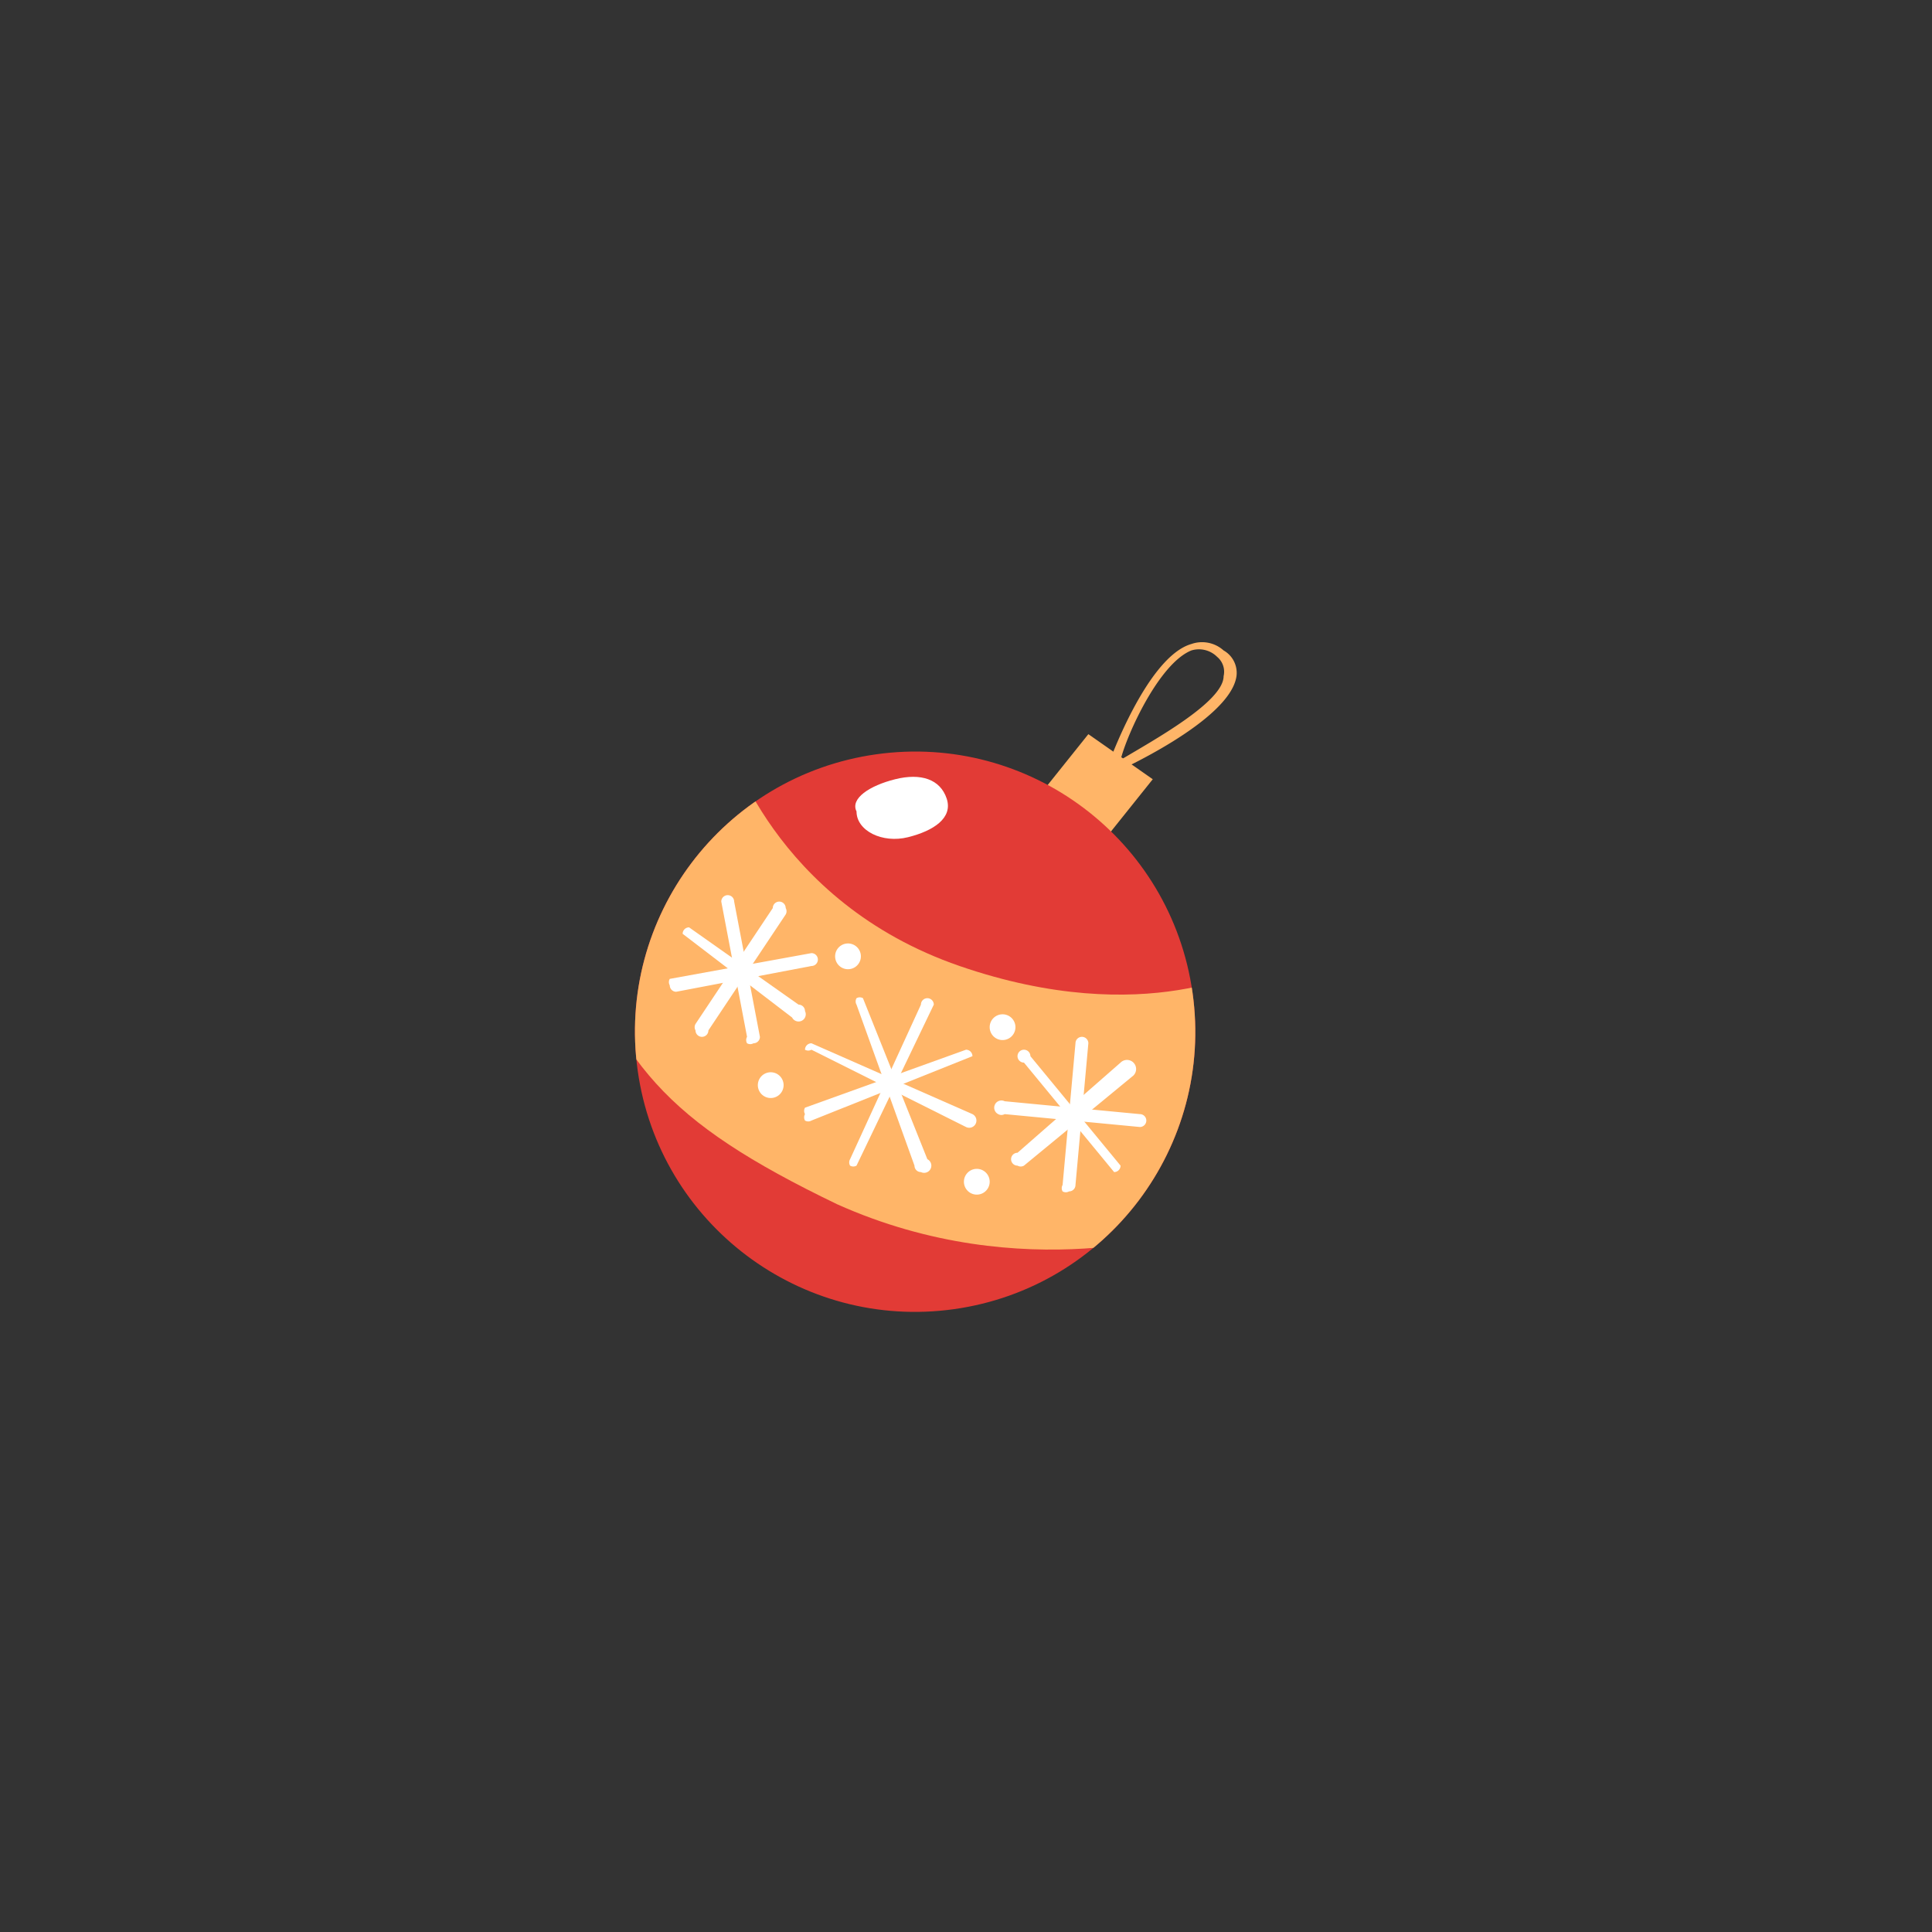 <svg xmlns="http://www.w3.org/2000/svg" viewBox="0 0 300 300">
  <rect x="0" y="0" width="300" height="300" fill="#333333" stroke="none"/>
  <defs>
    <clipPath id="clip-path">
      <circle cx="142.1" cy="159.8" r="43.5" transform="rotate(-8 145 160)" />
    </clipPath>
  </defs>
  <path d="m169 114 10 7-8 10-10-7z" fill="#ffb568" />
  <circle cx="142.1" cy="159.8" r="43.5" fill="#e23b36" transform="rotate(-8 145 160)" />
  <path
    d="m171 121 1-2s6-17 13-19a5 5 0 0 1 5 1 4 4 0 0 1 2 4c-1 7-19 15-19 15Zm18-19a4 4 0 0 0-4-1c-5 2-10 13-11 17 5-3 16-9 16-13a3 3 0 0 0-1-3Z"
    fill="#ffb568" />
  <path d="M133 126c0 3 4 5 8 4s7-3 6-6-4-4-8-3-7 3-6 5Z" fill="#fff" />
  <g clip-path="url(#clip-path)">
    <path d="M113 115s7 25 36 35 46 0 46 0l-10 41s-26 9-55-4c-27-13-34-22-42-45s25-27 25-27Z"
      fill="#ffb568" />
  </g>
  <path d="M132 181a1 1 0 0 1 0-1l11-24a1 1 0 1 1 2 0l-12 25a1 1 0 0 1-1 0Z" fill="#fff" />
  <path d="M125 163a1 1 0 0 1 1-1l25 11a1 1 0 0 1-1 2l-24-12a1 1 0 0 1-1 0Z" fill="#fff" />
  <path d="M125 174a1 1 0 0 1 0-1 1 1 0 0 1 0-1l25-9a1 1 0 0 1 1 1l-25 10a1 1 0 0 1-1 0Z"
    fill="#fff" />
  <path
    d="m142 181-9-25a1 1 0 0 1 0-1 1 1 0 0 1 1 0l10 25a1 1 0 0 1-1 2 1 1 0 0 1-1-1ZM165 185a1 1 0 0 1 0-1l2-22a1 1 0 0 1 1-1 1 1 0 0 1 1 1l-2 22a1 1 0 0 1-1 1 1 1 0 0 1-1 0Z"
    fill="#fff" />
  <path d="M155 173a1 1 0 0 1 1-2l21 2a1 1 0 0 1 1 1 1 1 0 0 1-1 1l-21-2a1 1 0 0 1-1 0Z"
    fill="#fff" />
  <path d="M158 181a1 1 0 0 1 0-2l16-14a1 1 0 0 1 2 2l-17 14a1 1 0 0 1-1 0Z" fill="#fff" />
  <path
    d="m173 182-14-17a1 1 0 1 1 1-1l14 17a1 1 0 0 1-1 1ZM108 160a1 1 0 0 1 0-1l12-18a1 1 0 0 1 2 0 1 1 0 0 1 0 1l-12 18a1 1 0 0 1-2 0Z"
    fill="#fff" />
  <path d="M106 145a1 1 0 0 1 1-1l17 12a1 1 0 0 1 1 1 1 1 0 0 1-2 1l-17-13Z" fill="#fff" />
  <path d="M104 153a1 1 0 0 1 0-1l22-4a1 1 0 0 1 1 1 1 1 0 0 1-1 1l-21 4a1 1 0 0 1-1-1Z"
    fill="#fff" />
  <path
    d="M116 162a1 1 0 0 1 0-1l-4-21a1 1 0 0 1 1-1 1 1 0 0 1 1 1l4 21a1 1 0 0 1-1 1 1 1 0 0 1-1 0ZM133 150a2 2 0 1 1 0-3 2 2 0 0 1 0 3ZM121 170a2 2 0 1 1 0-3 2 2 0 0 1 0 3ZM153 185a2 2 0 1 1 0-3 2 2 0 0 1 0 3ZM157 161a2 2 0 1 1 0-3 2 2 0 0 1 0 3Z"
    fill="#fff" />
</svg>